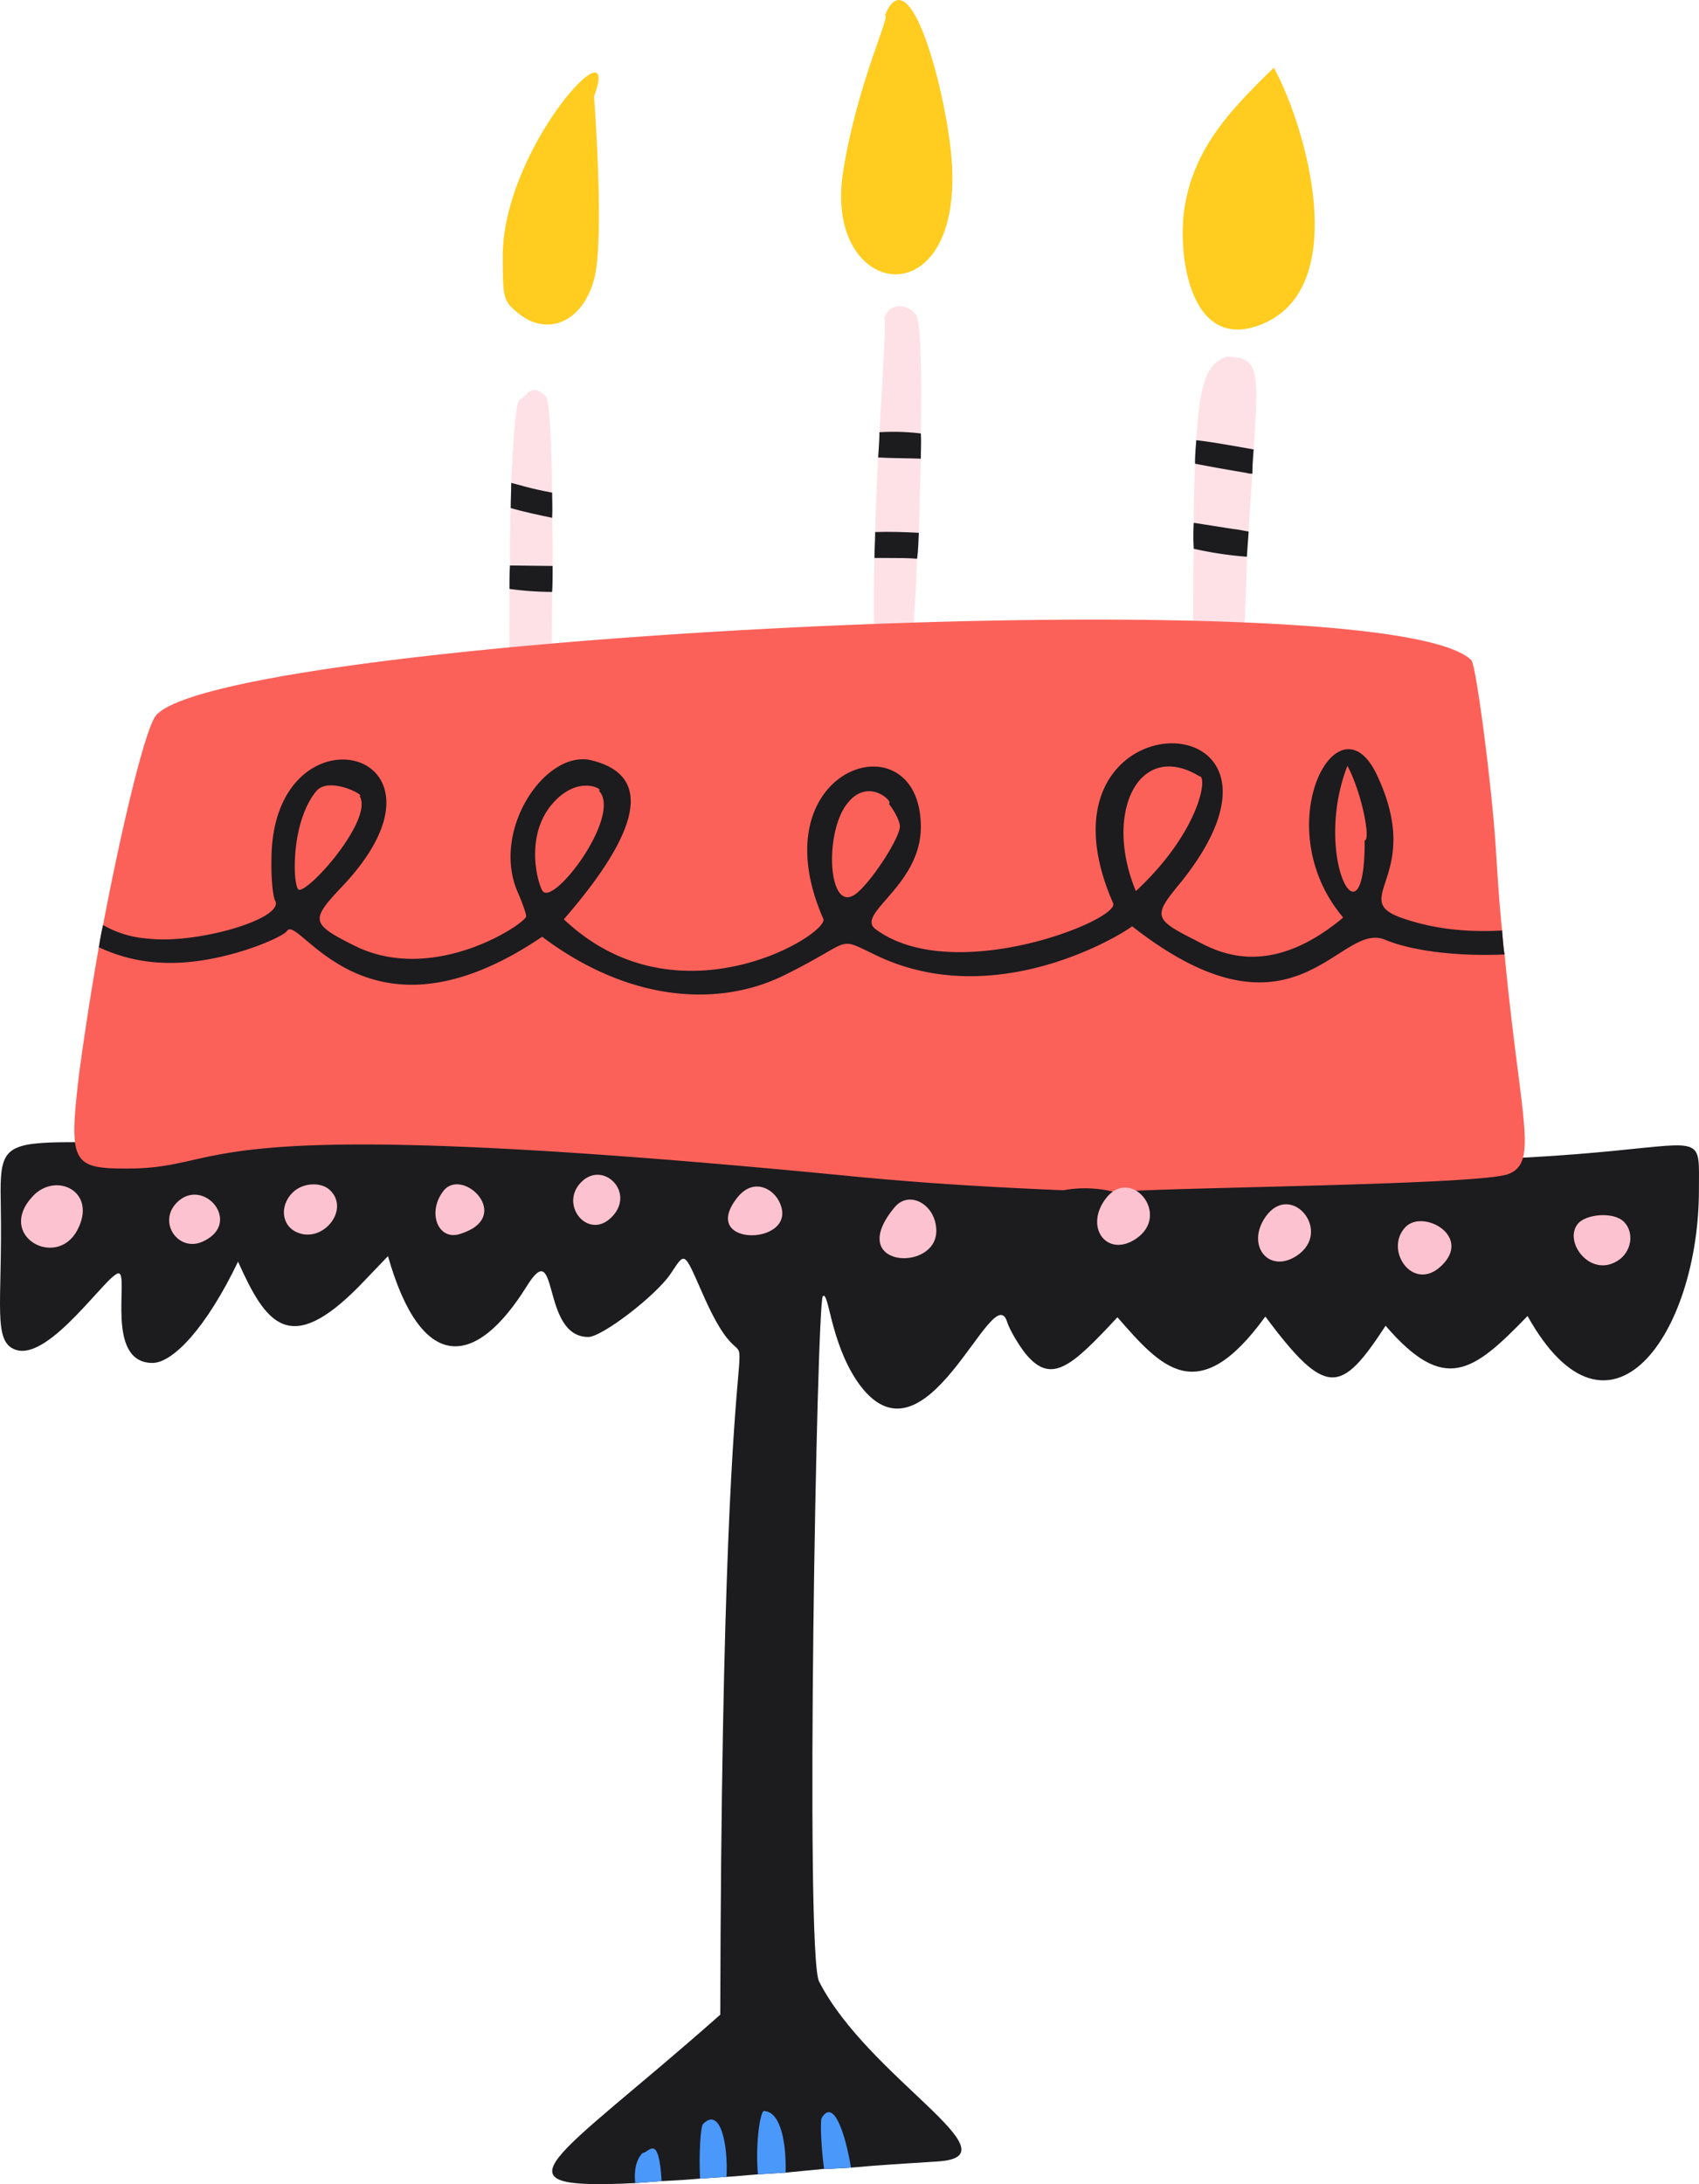 <svg xmlns="http://www.w3.org/2000/svg" width="681" height="875.3" viewBox="-0.021 -0.006 681.049 875.324" style=""><g><title>nholiday34_334640466</title><g data-name="Layer 2"><path d="M381.4 63.4c5.2 65-51.4 57.1-43.5 5.7 5.7-36.1 19.3-63 16.8-63 10.1-24.5 24.5 30.9 26.7 57.3z" fill="#ffcc1f"></path><path d="M506.3 129.7c-28.9 12.3-34.5-26.7-31.5-46.4 3.8-24.1 18.4-39.3 35.8-56.2 13 23.8 31.2 87.5-4.3 102.6z" fill="#ffcc1f"></path><path d="M238.1 38.6s4.4 57.8 0 73.4c-4.7 17.3-19.1 23.2-30.9 13.1-5.5-4.7-5.7-5.7-5.7-23 .5-43.5 48.2-94.6 36.6-63.5z" fill="#ffcc1f"></path><path d="M369.1 173.7c.2 3.2 0 6.7 0 10.1-.3 9.7-.5 19.8-.8 29.7-.2 3.4-.2 6.9-.7 10.4-1.3 32.1-3.7 60.3-6.2 62.7-10.1 10.7-11.9-23.4-10.9-63 0-3.4.3-6.9.3-10.4.2-10.1.7-20.2 1.2-29.9.2-3.4.5-6.9.5-10.1 1.5-26 2.7-46 2-46 1.9-5.4 8.4-6.2 12.6-1.2 2 2.5 2.4 22.5 2 47.7z" fill="#fee1e7"></path><path d="M502.5 180.1c-.2 3-.5 6.2-.5 9.7-.5 6.6-1 14.5-1.5 23.2-.2 3.2-.5 6.7-.7 10.1-.2 10.2-.7 21.5-1.2 34.4-.8 20.2-.5 60-16.3 44.7-4-3.9-4.2-7.2-4-60.8 0-7.7 0-14.8.2-21.5a90.1 90.1 0 0 1 0-10.4c0-9.1.3-17 .5-23.7 0-3.5.3-6.4.5-9.4 1.5-24.7 4.7-30.6 11.9-33.4 13.1 0 13.3 4.2 11.1 37.1z" fill="#fee1e7"></path><path d="M221.5 226.8c0 3.5 0 7.2-.2 10.4 0 25.7-.8 48-2.5 49.4-3.2 3.3-11.4 3.3-13.6 0-.8-1.2-1.2-24.4-1-50.6 0-3 0-6.2.2-9.4 0-7.7 0-15.6.3-23 0-3.5.2-6.9.2-10.1.8-17.8 1.8-31.7 3.3-33.4 2.4 0 4.2-7.7 10.6-1.2 1.5 1.2 2.2 17.8 2.5 38.5 0 3.2.2 6.7 0 10.1.2 6.5.2 12.9.2 19.3z" fill="#fee1e7"></path><path d="M681 476.7c0 58.1-36.1 109-68.7 50.7-21.8 22.5-33.2 31.4-56.9 3.9-17.8 27.2-23.7 29.2-48.2-3.7-27.2 37.6-42 20-59.3.3-18.8 20.2-26.9 27.6-37.6 13.6-2.9-4-5.7-8.9-6.6-11.7-5.7-18.7-32.9 63.3-60.1 23.8-10.9-16.1-11.4-36.6-13.8-34.1s-7.2 263.4-1.5 274.6c19.7 38.5 79.8 69.9 47.9 72.1-12.6.8-24.2 1.5-35.1 2.5-3.7.2-7.4.5-10.8.5l-15.4 1.5-11.1.7c-4.4.3-8.6.8-12.6 1l-10.6.7c-5.7.5-10.7.8-15.4 1l-10.6.8c-60 2.9-32.9-8.2 34.1-67.5.8-363.3 21-224.2-7.4-289.7-7.4-16.8-6.7-15.8-12.6-7.1s-27.4 25.2-32.9 25.2c-19.2 0-11.6-41.5-24.7-20.3-20.5 32.9-42.2 34.9-55.6-12.1l-11.4 11.9c-28.1 28.6-37.5 15.3-48.7-9.7-12.8 26.7-26.2 40.6-34.3 40.6-19.3 0-9.2-35.9-13.6-35.9s-27.4 34.9-41 30.7c-9.7-3-5.5-18.1-6.2-57.1s.5-20.5 129.5-28.2c2.5 0 218.5-2.2 255.1 1 305.2 26.7 296.1-21.5 296.1 20z" fill="#1c1b1e"></path><path d="M603.1 382.5c-.5-2.9-.7-6.1-1-9.6-1-9.4-1.7-19.8-2.4-31.1-1.5-25.5-8-75.2-9.9-77.2-33.9-33.8-499.3-9.4-527.2 22-4.2 4.7-13.6 43.5-21.3 84.1-.7 2.9-1.2 5.9-1.7 8.9-3.2 18-5.9 35.8-7.9 50.6-4.2 35.6-3 38.1 19 38.1 45.2 0 16.8-23.7 291.9 3.2 33.3 3.2 60.6 4.5 83.6 5.5a48 48 0 0 1 21.3.9c5.5-2 144.9-2.7 157.1-7.4s4.9-21.2-1.5-88z" fill="#fc6159"></path><path d="M233 473.7c-8.9 8.9 2.3 23 11.6 14.6 10.8-9.8-2.6-23.6-11.6-14.6z" fill="#fdc2cf"></path><path d="M13.1 479.4c-14.8 15.8 9.4 29.3 17.8 13.7s-8.5-23.7-17.8-13.7z" fill="#fdc2cf"></path><path d="M117.3 477.9c-5.3 5.2-4.5 13.2 1.6 15.9 10.4 4.7 21.4-8.9 13.5-16.7-3.5-3.6-11.1-3.2-15.1.8z" fill="#fdc2cf"></path><path d="M177.7 477.3c-6.5 8.4-2.3 19.8 6.4 17.3 22.4-6.7 1.3-27.3-6.4-17.3z" fill="#fdc2cf"></path><path d="M295.4 480.1c-15.9 20.4 26.4 19.1 16.7 1-2.9-5.3-10.6-8.9-16.7-1z" fill="#fdc2cf"></path><path d="M70.9 481.9c-8 8 .8 20.4 10.7 15.5 15.7-7.5-.2-26-10.7-15.5z" fill="#fdc2cf"></path><path d="M358.6 483.8c-20.2 24.2 16.7 26.3 16.7 9.5 0-10.5-10.8-16.6-16.7-9.5z" fill="#fdc2cf"></path><path d="M507.3 487.6c-8 11.4 1.2 23 12.4 15.7 14.8-9.7-2.2-30.1-12.4-15.7z" fill="#fdc2cf"></path><path d="M442.8 480.9c-8 11.4 1.1 23 12.3 15.7 14.9-9.7-2.2-30.1-12.3-15.7z" fill="#fdc2cf"></path><path d="M632.5 490.4c-6 7.2 5 21.9 16 14.8 5.5-3.5 6.7-11.2 2.5-15.5s-15.4-3.1-18.5.7z" fill="#fdc2cf"></path><path d="M563.5 491.6c-9.3 9.4 3.6 27.7 15.3 14.6 10.2-11.4-8.4-21.4-15.3-14.6z" fill="#fdc2cf"></path><path d="M369.1 173.7c.2 3.2 0 6.7 0 10.1-6.2-.2-12.2-.2-17.1-.5.2-3.4.5-6.9.5-10.1a90.5 90.5 0 0 1 16.6.5z" fill="#1c1b1e"></path><path d="M502.5 180.1c-.2 3-.5 6.2-.5 9.7a7.2 7.2 0 0 1-2.4-.3c-8.9-1.5-15.6-2.7-20.6-3.7 0-3.5.3-6.4.5-9.4 4.7.5 11.9 1.7 23 3.7z" fill="#1c1b1e"></path><path d="M221.3 197.4c0 3.2.2 6.7 0 10.1-5.7-1.2-11.4-2.4-16.6-3.9 0-3.5.2-6.9.2-10.1 3 .7 7.2 2.2 16.4 3.9z" fill="#1c1b1e"></path><path d="M500.5 213c-.2 3.2-.5 6.7-.7 10.1a145.6 145.6 0 0 1-21.3-3.2 90.1 90.1 0 0 1 0-10.4l15.9 2.5c2.2.2 4.2.7 6.1 1z" fill="#1c1b1e"></path><path d="M368.3 213.5c-.2 3.4-.2 6.9-.7 10.4-3.5-.3-7.4-.3-11.9-.3h-5.2c0-3.4.3-6.9.3-10.4 5.6-.2 11.6 0 17.5.3z" fill="#1c1b1e"></path><path d="M221.5 226.8c0 3.5 0 7.2-.2 10.4a129.9 129.9 0 0 1-17.1-1.2c0-3 0-6.2.2-9.4z" fill="#1c1b1e"></path><path d="M602.1 372.9c-12.6.7-26.2-.2-39.8-4.9-22.7-7.7 9.2-16.6-10.6-57.9-15.6-32.1-44 21.3-13.3 57.6-30.7 25.7-51.5 13.1-59.6 8.9-16.3-8.2-16.6-9.6-5.9-22.5 61.3-75.6-63.8-76.9-26.7 7.9 2.7 6.7-64 33.4-95.2 10.4-8.4-6.2 18.1-17.3 18.1-41 0-44.8-66-24.5-39.1 36.8 2.7 5.9-58.1 43.7-104 .2 21-24.2 42.2-56.1 11.1-63.7-18.3-4.5-40.3 27.7-29.7 52.6 2 4.5 3.5 8.9 3.5 9.9 0 2.7-37.1 27.9-69.2 11.6-17.1-8.6-17.3-10.1-4.7-23.4 52.6-55.4-27.7-74.9-28.2-11.4-.2 7.4.5 15.1 1.5 17 3.7 7.2-31.9 17.6-51.4 15.1a41.1 41.1 0 0 1-17.6-5.4c-.7 2.9-1.2 5.9-1.7 8.9a65.6 65.6 0 0 0 25.2 6.2c23.2 1.2 48.7-10.2 50.2-12.7 4.7-7.4 31.6 50.2 102.3 2.3 35.8 26.9 71.7 27.9 96.9 15.5 28.4-14 20.7-15.8 36.3-8.4 47.7 23.5 98.6-7.6 103.3-11.3 65.5 51.4 82.8-2.5 101.4 5.4 11.3 4.7 29.9 6.7 47.9 5.9-.5-2.9-.7-6.1-1-9.6zm-482.2-16.3c-2.5 0-3.9-26.5 6.9-39.6 5.2-6.1 20.1 2 17.3 2 5.7 8.9-19.2 37.6-24.2 37.6zm97.4.2c-2.5-4.9-6.4-22.7 4.2-34.8s21-5.2 18.5-5.2c9.7 9.9-18.7 47.4-22.7 40zM339.6 322c8.7-11.1 19.1 0 16.6 0 2.5 3.2 4.5 7.2 4.5 9.1 0 4.5-10.4 20.8-16.9 26.5C332 368 330 334.1 339.6 322zm141.2-10.9c3.4 0 0 22.3-25.5 46-13.1-31.4 1.2-60.8 25.5-46zm66.2 25.7c.3 45.2-21.2 6.9-6.9-29.9 5.9 11.1 9.4 29.9 6.9 29.9z" fill="#1c1b1e"></path><path d="M314.9 870.7l-11.1.7c-1-10.4.5-23.5 2.2-25.4 7.2 0 9.2 13.6 8.9 24.7z" fill="#4b98fb"></path><path d="M341.1 868.7c-3.7.2-7.4.5-10.8.5-1.3-9.9-1.5-19-1-20.3 4.7-8.1 9.4 5.5 11.8 19.8z" fill="#4b98fb"></path><path d="M291.2 872.4l-10.6.7c-.5-9.8.2-21 1.2-21.9 6.9-7 10.1 8.1 9.4 21.2z" fill="#4b98fb"></path><path d="M265.2 874.1l-10.6.8c-.5-5 .3-9.4 3-12.1 2.5 0 6.4-8.4 7.6 11.3z" fill="#4b98fb"></path></g></g></svg>